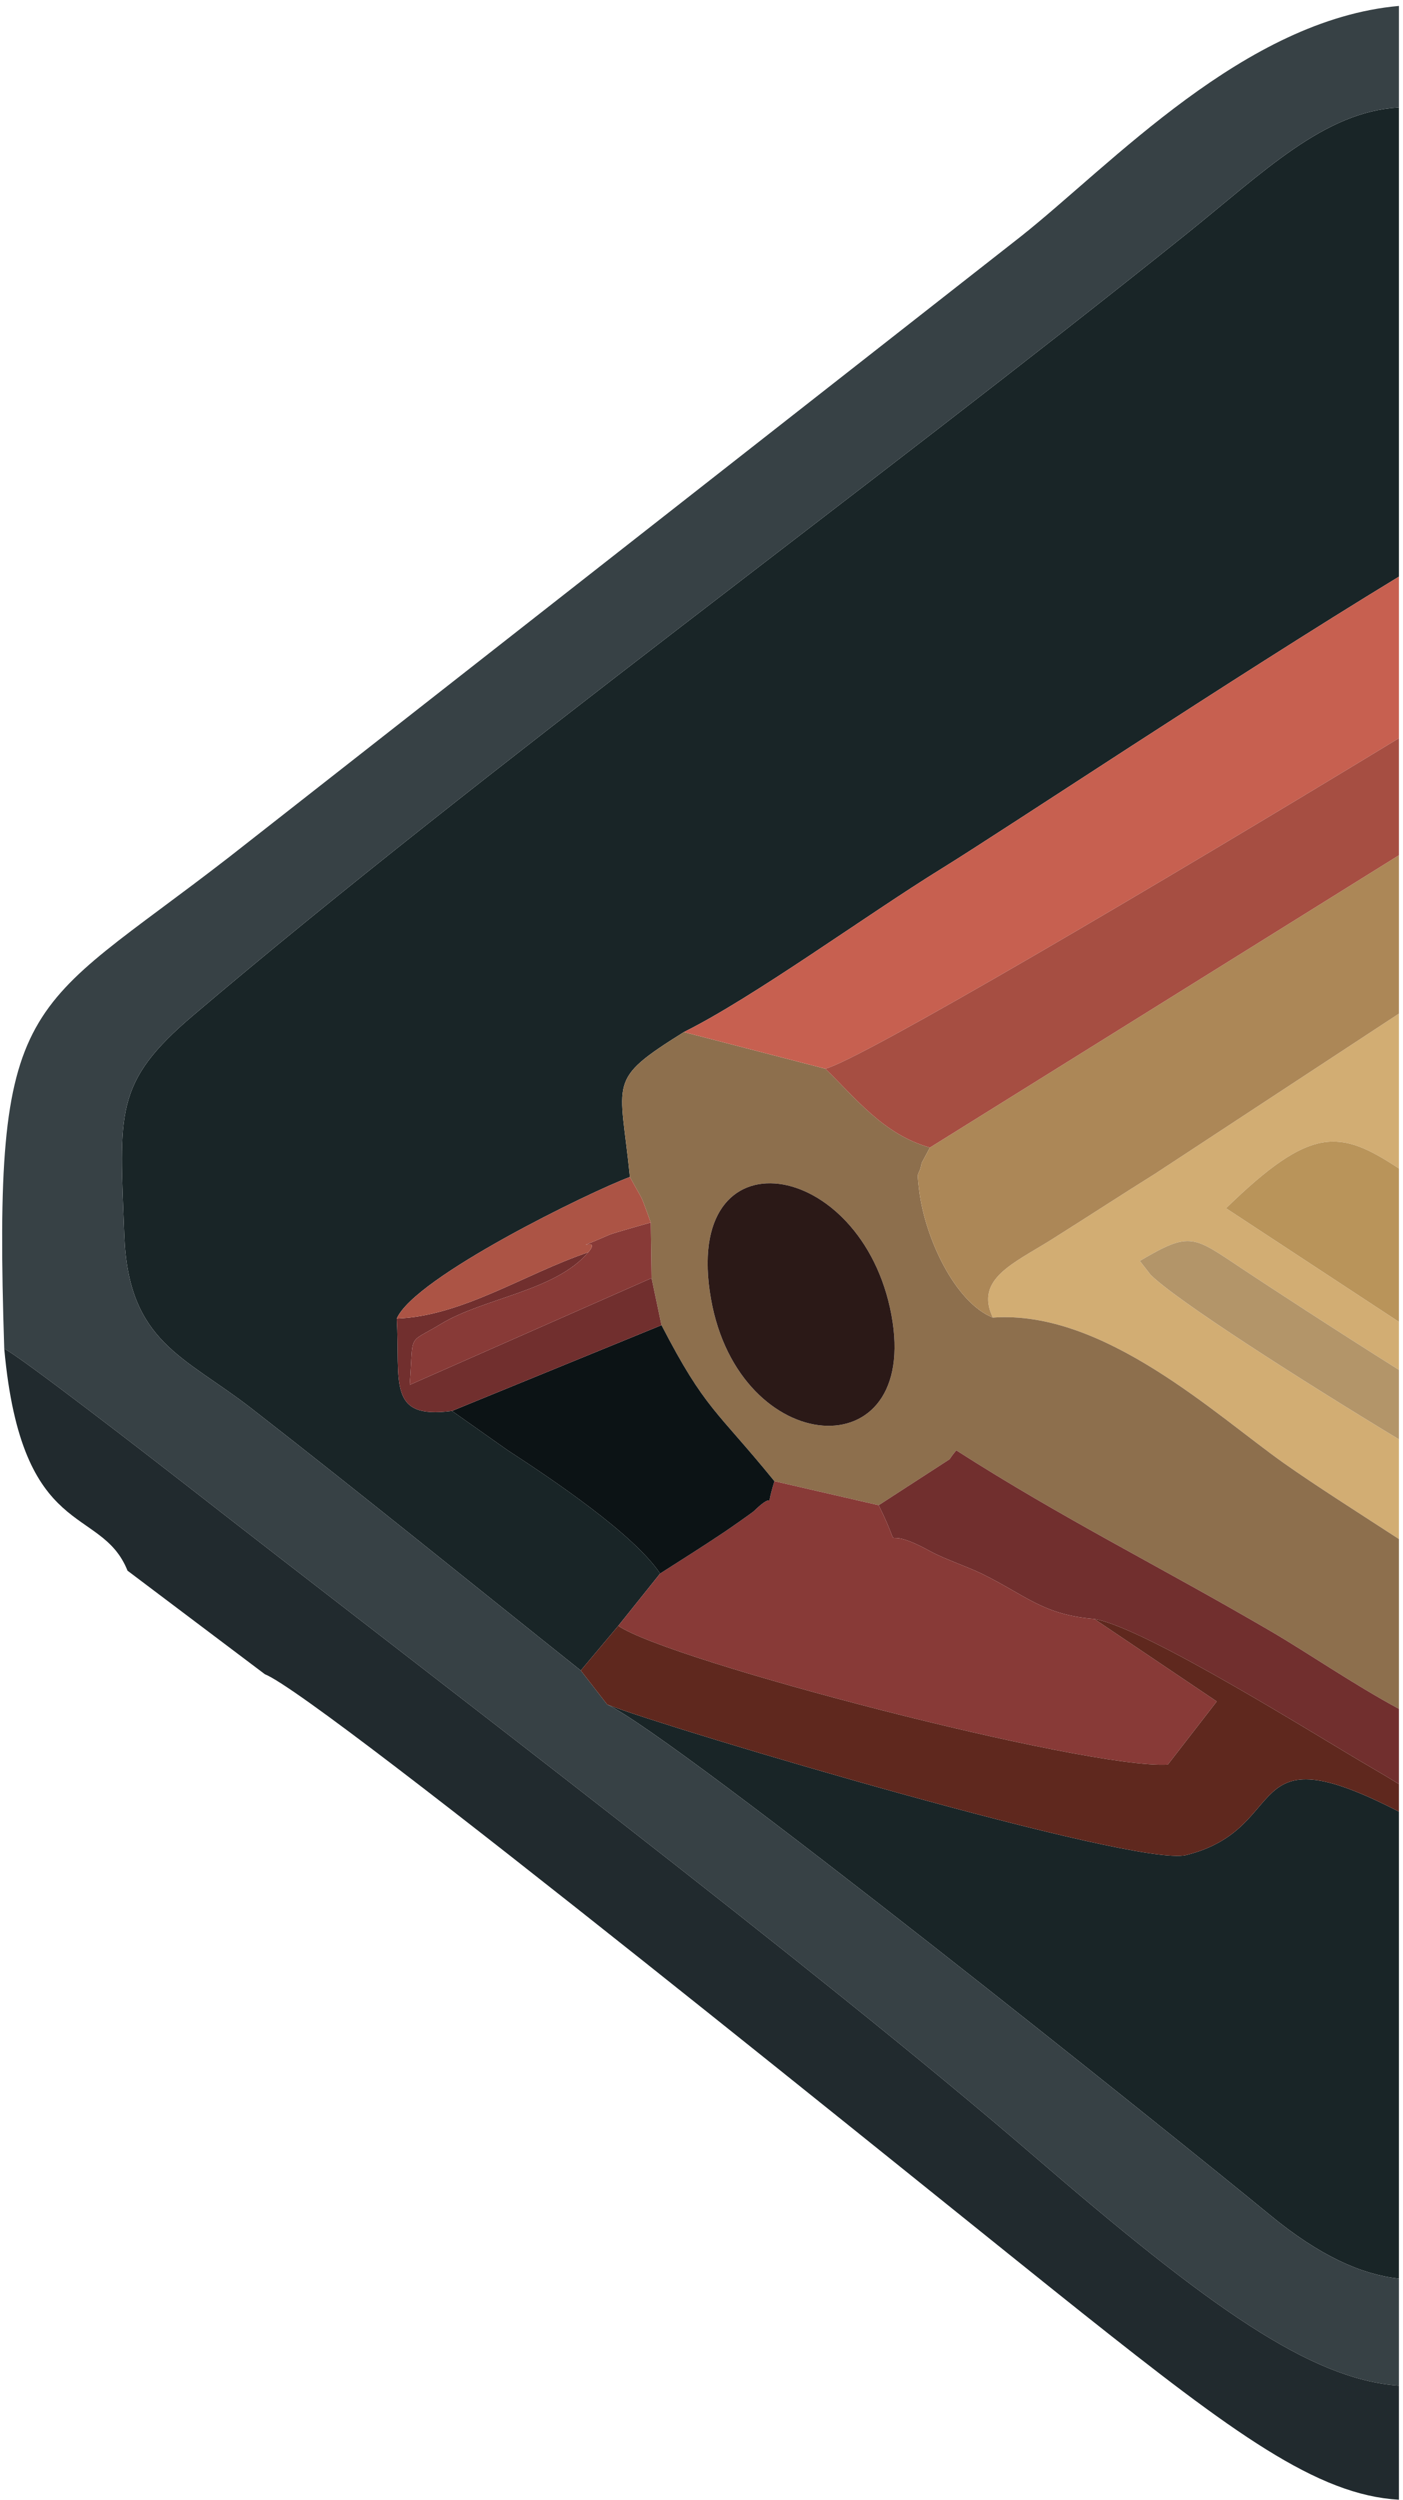 <?xml version="1.0" encoding="UTF-8"?>
<!DOCTYPE svg PUBLIC "-//W3C//DTD SVG 1.1//EN" "http://www.w3.org/Graphics/SVG/1.1/DTD/svg11.dtd">
<!-- Creator: CorelDRAW -->
<svg xmlns="http://www.w3.org/2000/svg" xml:space="preserve" width="38.217mm" height="68.088mm" version="1.1" style="shape-rendering:geometricPrecision; text-rendering:geometricPrecision; image-rendering:optimizeQuality; fill-rule:evenodd; clip-rule:evenodd"
viewBox="0 0 3821.66 6808.8"
 xmlns:xlink="http://www.w3.org/1999/xlink"
 xmlns:xodm="http://www.corel.com/coreldraw/odm/2003">
 <defs>
  <style type="text/css">
   <![CDATA[
    .fil12 {fill:#0C1315}
    .fil0 {fill:#192527}
    .fil3 {fill:#212A2E}
    .fil13 {fill:#2B1917}
    .fil1 {fill:#374145}
    .fil10 {fill:#5F281E}
    .fil7 {fill:#712F2E}
    .fil9 {fill:#883A37}
    .fil4 {fill:#8D6F4D}
    .fil8 {fill:#A64E42}
    .fil15 {fill:#AC5445}
    .fil5 {fill:#AC8757}
    .fil14 {fill:#B39569}
    .fil11 {fill:#B9945A}
    .fil6 {fill:#C76050}
    .fil2 {fill:#D2AD73}
   ]]>
  </style>
 </defs>
 <g id="Слой_x0020_1">
  <g id="_2323928208864">
   <path class="fil0" d="M3810.56 6205.71l0 -1271.68c-437.46,-225.66 -287.64,45.23 -579.64,118.31 -136.78,34.24 -1404.45,-342.51 -1577.02,-410.11 188.86,88.99 1550.68,1180.82 1805.99,1390.83 134.12,110.33 248.05,161.67 350.67,172.65zm0 -4635.25l0 -1277.83c-204.62,11.6 -367.67,175.24 -579.15,344.87 -867.04,695.49 -1913.73,1455.75 -2705.46,2128.08 -216.18,183.59 -200.27,264.03 -187.38,598.84 11.25,291.97 163.21,328.9 345.96,471.12 305.72,237.91 616.2,489.98 897.45,714l102.1 -121.66 114.05 -142.46c-72.32,-107.21 -288.79,-253.33 -415.38,-335.71l-151.67 -107.04c-177.31,23.58 -140.47,-77.76 -150.4,-251.42 48.47,-112.96 527.64,-345.98 635.1,-385.82 -26.43,-266.3 -65.42,-261.63 146.94,-394.63 190.83,-94.84 497.18,-318.67 701.51,-444.82 176.05,-108.7 784.38,-514.41 1246.33,-795.52z"/>
   <path class="fil1" d="M3810.56 6497.44l0 -291.73c-102.62,-10.98 -216.55,-62.32 -350.67,-172.65 -255.31,-210.01 -1617.13,-1301.84 -1805.99,-1390.83l-71.92 -92.69c-281.25,-224.02 -591.73,-476.09 -897.45,-714 -182.75,-142.22 -334.71,-179.15 -345.96,-471.12 -12.89,-334.81 -28.8,-415.25 187.38,-598.84 791.73,-672.33 1838.42,-1432.59 2705.46,-2128.08 211.48,-169.63 374.53,-333.27 579.15,-344.87l0 -276.49c-420.85,37.54 -783.11,432.3 -1029.78,627.78l-2155.9 1689.76c-558.23,433.27 -645.09,363.41 -613.33,1339.61 39.61,17.93 410.34,304.73 497.58,372.83 659.3,514.68 1710.59,1311.1 2304.35,1823.42 482.52,416.33 755.65,610.19 997.08,627.9z"/>
   <path class="fil2" d="M3810.56 4191.65l0 -271.67c-262.4,-158.71 -605.51,-377.67 -676.59,-448.37l-29.14 -37.49c140.2,-82.7 145.1,-67.12 282.87,24.04 63.83,42.24 243.5,160.06 422.86,272.76l0 -130.91 -470.87 -309.36c232.64,-226.47 309.61,-214.37 470.87,-108.2l0 -421.93 -664.37 436.23c-91.48,57.06 -171.94,109.87 -279.78,177.83 -105.16,66.27 -212.43,108.13 -162.01,213.92 302,-22.1 607.48,265.64 794.29,397.45 85.87,60.59 199.22,132.41 311.87,205.7z"/>
   <path class="fil3" d="M3810.56 6808l0 -310.56c-241.43,-17.71 -514.56,-211.57 -997.08,-627.9 -593.76,-512.32 -1645.05,-1308.74 -2304.35,-1823.42 -87.24,-68.1 -457.97,-354.9 -497.58,-372.83 47.77,527.14 263.69,424.12 335.79,604.46l374.21 282.07c155.05,61.54 1845.59,1436.93 2226.27,1739.45 411.48,326.98 639.89,496.18 862.74,508.73z"/>
   <path class="fil4" d="M3810.56 4654.12l0 -462.47c-112.65,-73.29 -226,-145.11 -311.87,-205.7 -186.81,-131.81 -492.29,-419.55 -794.29,-397.45 -102.37,-40.88 -184.69,-215.32 -200.73,-346.81 -7.92,-64.93 -1.42,-30.58 6.84,-74.38l22.5 -41.99c-127.16,-35.51 -204.64,-137.55 -284.94,-214.68l-385.35 -99.84c-212.36,133 -173.37,128.33 -146.94,394.63 41.14,75.85 25.05,37.25 56.82,124.11l2.16 151.36 27.06 128.25c119.37,230.87 149.32,230.26 307.58,424.93l284.05 65.38 193.22 -125.21c3.51,-5.6 11.6,-16.56 18.27,-24.14 291.64,186.8 553.18,315.28 856.68,492.57 102.76,60.03 223.52,143.73 348.94,211.44zm-1873.87 -1116.52c-81.92,-464.45 411.46,-385.65 491.42,43.6 79.26,425.51 -414.45,392.73 -491.42,-43.6z"/>
   <path class="fil5" d="M3810.56 2760.52l0 -431.28 -1277.55 796.08 -22.5 41.99c-8.26,43.8 -14.76,9.45 -6.84,74.38 16.04,131.49 98.36,305.93 200.73,346.81 -50.42,-105.79 56.85,-147.65 162.01,-213.92 107.84,-67.96 188.3,-120.77 279.78,-177.83l664.37 -436.23z"/>
   <path class="fil6" d="M3810.56 2010.51l0 -440.05c-461.95,281.11 -1070.28,686.82 -1246.33,795.52 -204.33,126.15 -510.68,349.98 -701.51,444.82l385.35 99.84c92.53,-22.11 901.33,-498.47 1562.49,-900.13z"/>
   <path class="fil7" d="M3810.56 4858.89l0 -204.77c-125.42,-67.71 -246.18,-151.41 -348.94,-211.44 -303.5,-177.29 -565.04,-305.77 -856.68,-492.57 -6.67,7.58 -14.76,18.54 -18.27,24.14l-193.22 125.21c76.73,154.98 -13.5,40.63 140.73,125.46 38.62,21.24 101.2,41.87 141.96,61.97 120.19,59.26 164.96,110.85 304.96,122.43 140.59,23.98 617.13,325.34 754.14,404.47 26.88,15.52 51.63,30.6 75.32,45.1z"/>
   <path class="fil8" d="M3810.56 2329.24l0 -318.73c-661.16,401.66 -1469.96,878.02 -1562.49,900.13 80.3,77.13 157.78,179.17 284.94,214.68l1277.55 -796.08z"/>
   <path class="fil9" d="M1798.13 4285.42l-114.05 142.46c139.06,96.06 1276.07,391.06 1497.07,378.04l133.25 -172.06 -333.3 -224.54c-140,-11.58 -184.77,-63.17 -304.96,-122.43 -40.76,-20.1 -103.34,-40.73 -141.96,-61.97 -154.23,-84.83 -64,29.52 -140.73,-125.46l-284.05 -65.38c-29.58,95.65 10.74,16.27 -55.54,81.06 -3.95,3.86 -64.06,46.09 -82.43,58.34 -65.62,43.74 -96.14,62.49 -173.3,111.94z"/>
   <path class="fil10" d="M3810.56 4934.03l0 -75.14c-23.69,-14.5 -48.44,-29.58 -75.32,-45.1 -137.01,-79.13 -613.55,-380.49 -754.14,-404.47l333.3 224.54 -133.25 172.06c-221,13.02 -1358.01,-281.98 -1497.07,-378.04l-102.1 121.66 71.92 92.69c172.57,67.6 1440.24,444.35 1577.02,410.11 292,-73.08 142.18,-343.97 579.64,-118.31z"/>
   <path class="fil11" d="M3810.56 3600.01l0 -417.56c-161.26,-106.17 -238.23,-118.27 -470.87,108.2l470.87 309.36z"/>
   <path class="fil12" d="M1231.08 3842.67l151.67 107.04c126.59,82.38 343.06,228.5 415.38,335.71 77.16,-49.45 107.68,-68.2 173.3,-111.94 18.37,-12.25 78.48,-54.48 82.43,-58.34 66.28,-64.79 25.96,14.59 55.54,-81.06 -158.26,-194.67 -188.21,-194.06 -307.58,-424.93l-570.74 233.52z"/>
   <path class="fil13" d="M1936.69 3537.6c76.97,436.33 570.68,469.11 491.42,43.6 -79.96,-429.25 -573.34,-508.05 -491.42,-43.6z"/>
   <path class="fil14" d="M3810.56 3919.98l0 -189.06c-179.36,-112.7 -359.03,-230.52 -422.86,-272.76 -137.77,-91.16 -142.67,-106.74 -282.87,-24.04l29.14 37.49c71.08,70.7 414.19,289.66 676.59,448.37z"/>
   <path class="fil7" d="M1080.68 3591.25c9.93,173.66 -26.91,275 150.4,251.42l570.74 -233.52 -27.06 -128.25 -658.88 290.84c11.51,-146.22 -8.58,-109.15 84.94,-165.88 117.31,-71.15 312.21,-89.66 401.48,-195.19 -174.97,59.52 -342.52,173.38 -521.62,180.58z"/>
   <path class="fil9" d="M1602.3 3410.67c-89.27,105.53 -284.17,124.04 -401.48,195.19 -93.52,56.73 -73.43,19.66 -84.94,165.88l658.88 -290.84 -2.16 -151.36c-1.52,0.42 -101.68,28.57 -111.56,32.88 -133.33,58.27 -15.49,-1.78 -58.74,48.25z"/>
   <path class="fil15" d="M1080.68 3591.25c179.1,-7.2 346.65,-121.06 521.62,-180.58 43.25,-50.03 -74.59,10.02 58.74,-48.25 9.88,-4.31 110.04,-32.46 111.56,-32.88 -31.77,-86.86 -15.68,-48.26 -56.82,-124.11 -107.46,39.84 -586.63,272.86 -635.1,385.82z"/>
  </g>
 </g>
</svg>
